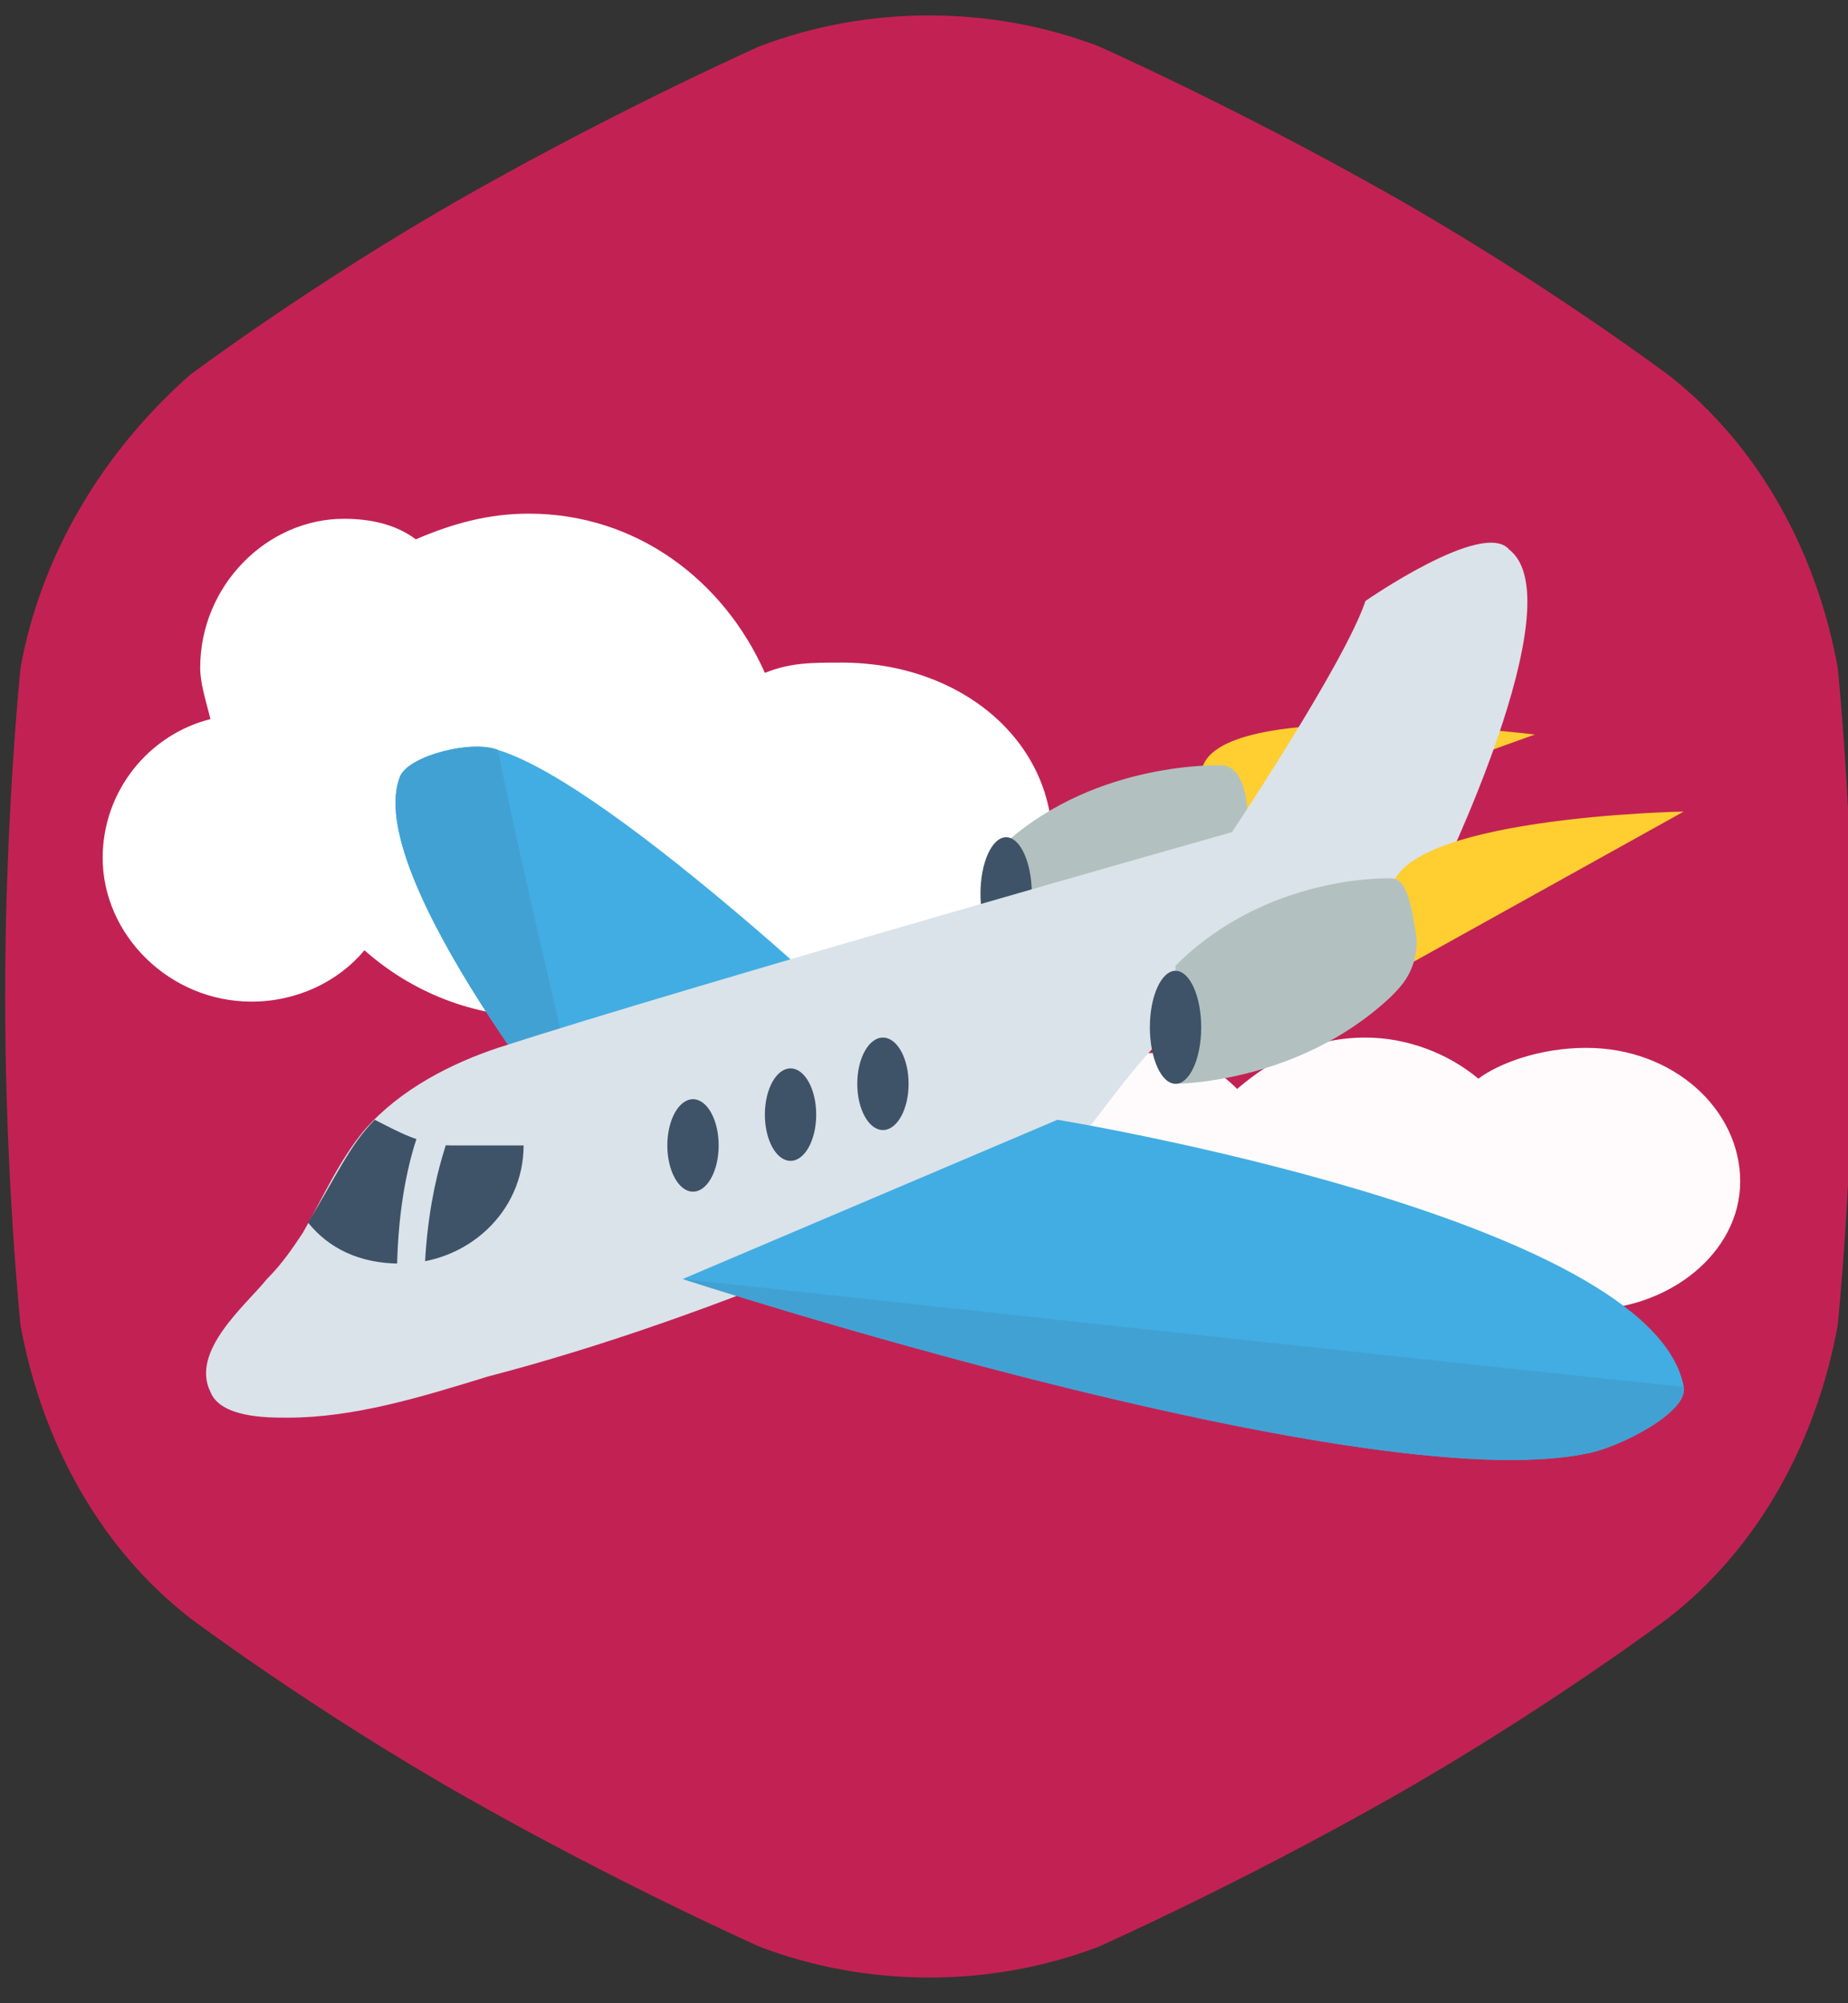 <?xml version="1.0" encoding="utf-8"?>
<!-- Generator: Adobe Illustrator 20.1.0, SVG Export Plug-In . SVG Version: 6.00 Build 0)  -->
<svg version="1.1" id="Слой_1" xmlns="http://www.w3.org/2000/svg" xmlns:xlink="http://www.w3.org/1999/xlink" x="0px" y="0px"
	 viewBox="0 0 36 39" style="enable-background:new 0 0 36 39;" xml:space="preserve">
<rect x="0" y="0" width="36" height="39" fill="#333333" stroke="none"/>
<style type="text/css">
	.st0{fill:#C22253;}
	.st1{fill:#FFFFFF;}
	.st2{fill:#FFFBFC;}
	.st3{fill:#FFCE31;}
	.st4{fill:#42ADE2;}
	.st5{fill:#B2C1C0;}
	.st6{fill:#42A1D3;}
	.st7{fill:#3E5367;}
	.st8{fill:#DAE3EA;}
</style>
<path class="st0" d="M35.8,13c-0.4-2.2-1.5-4.3-3.3-5.7c0,0-2.4-1.8-5.4-3.5s-5.7-2.9-5.7-2.9c-2.1-0.8-4.5-0.8-6.6,0
	c0,0-2.7,1.2-5.7,2.9S3.7,7.3,3.7,7.3C2,8.8,0.8,10.8,0.4,13c0,0-0.3,2.9-0.3,6.4s0.3,6.4,0.3,6.4c0.4,2.2,1.5,4.3,3.3,5.7
	c0,0,2.4,1.8,5.4,3.5s5.7,2.9,5.7,2.9c2.1,0.8,4.5,0.8,6.6,0c0,0,2.7-1.2,5.7-2.9s5.4-3.5,5.4-3.5c1.8-1.4,2.9-3.5,3.3-5.7
	c0,0,0.3-2.9,0.3-6.4S35.8,13,35.8,13"/>
<path class="st1" d="M16.5,19.8c-1.2,0-2.2-0.4-3-1.1c-0.8,0.7-1.9,1.1-3,1.1c-1.3,0-2.5-0.5-3.4-1.3c-0.5,0.6-1.3,1-2.2,1
	c-1.6,0-2.9-1.3-2.9-2.8c0-1.3,0.9-2.4,2.1-2.7c-0.1-0.4-0.2-0.7-0.2-1c0-1.6,1.3-2.9,2.8-2.9c0.5,0,1,0.1,1.4,0.4
	c0.7-0.3,1.4-0.5,2.2-0.5c2.1,0,3.8,1.3,4.6,3.1c0.5-0.2,0.9-0.2,1.5-0.2c2.3,0,4.1,1.5,4.1,3.5S18.7,19.8,16.5,19.8L16.5,19.8z"/>
<path class="st2" d="M30.9,20.4c1.7,0,3,1.2,3,2.6s-1.4,2.5-3,2.5c-0.4,0-0.7-0.1-1.1-0.2c-0.5,1.3-1.8,2.2-3.3,2.2
	c-0.6,0-1.2-0.1-1.6-0.4c-0.3,0.2-0.7,0.3-1,0.3c-1.2,0-2.1-0.9-2.1-2.1c0-0.2,0-0.5,0.1-0.7c-0.9-0.3-1.5-1.1-1.5-2
	c0-1.2,0.9-2.1,2.1-2.1c0.7,0,1.2,0.3,1.6,0.7c0.7-0.6,1.5-1,2.5-1c0.8,0,1.6,0.3,2.2,0.8C29.2,20.7,30,20.4,30.9,20.4L30.9,20.4z"
	/>
<g>
	<path class="st3" d="M23.4,15.1c0-1.6,6.5-0.8,6.5-0.8l-6.4,2.3"/>
	<path class="st4" d="M7.8,15.1c-0.8,1.9,3.7,7.4,3.7,7.4l6-1.9c0,0-5.5-5.3-7.8-6C9.2,14.4,8,14.7,7.8,15.1z"/>
	<path class="st5" d="M23.8,14.9c0,0-2.4-0.1-4.2,1.5v2c0,0,2.4,0,4.2-1.5c0.2-0.2,0.5-0.5,0.5-1C24.3,15.3,24.1,14.9,23.8,14.9"/>
	<path class="st6" d="M7.8,15.1c-0.8,1.9,3.7,7.4,3.7,7.4s-1.3-5.4-1.8-7.9C9.2,14.4,8,14.7,7.8,15.1z"/>
	<ellipse class="st7" cx="19.6" cy="17.4" rx="0.5" ry="1.1"/>
	<path class="st8" d="M26.6,11.7c-0.4,1.2-2.6,4.5-2.6,4.5s-10.6,3-14.3,4.2c-0.9,0.3-1.9,0.8-2.6,1.6c-0.5,0.6-0.8,1.3-1.2,2
		c-0.2,0.3-0.4,0.6-0.7,0.9c-0.4,0.5-1.5,1.4-1.1,2.2c0.2,0.5,1.1,0.5,1.5,0.5c1.3,0,2.6-0.4,3.9-0.8c2.3-0.6,4.5-1.4,6.7-2.3
		c1.2-0.5,2.5-0.9,3.7-1.4c1.3-0.5,1.9-2.6,4-3.9c2.2-1.4,4.1-2,4.1-2s2.7-5.5,1.4-6.5C28.9,10.1,26.6,11.7,26.6,11.7"/>
	<g>
		<path class="st4" d="M13.3,24.9c0,0,13.2,4.3,17.6,3.4c0.6-0.1,2-0.8,1.9-1.3c-0.6-3.3-12.2-5.2-12.2-5.2L13.3,24.9z"/>
	</g>
	<path class="st7" d="M7.3,21.8c-0.5,0.5-0.8,1.2-1.3,2c0.4,0.5,1,0.8,1.8,0.8c1.3,0,2.4-1,2.4-2.3c0,0-1,0-1.4,0
		C8.2,22.3,7.7,22,7.3,21.8"/>
	<path class="st8" d="M8.3,26.1l-0.5,0.1c-0.3-3,0.5-4.5,0.5-4.5l0.4,0.5L8.5,22l0.2,0.2C8.8,22.1,8.1,23.5,8.3,26.1"/>
	<g>
		<ellipse class="st7" cx="13.5" cy="22.3" rx="0.5" ry="0.9"/>
		<ellipse class="st7" cx="15.4" cy="21.7" rx="0.5" ry="0.9"/>
		<ellipse class="st7" cx="17.2" cy="21.1" rx="0.5" ry="0.9"/>
	</g>
	<path class="st3" d="M27.1,17.4c0-1.5,5.7-1.6,5.7-1.6l-5.4,3"/>
	<path class="st5" d="M27.1,17.1c0,0-2.4-0.1-4.2,1.7v2.3c0,0,2.4,0,4.2-1.7c0.2-0.2,0.5-0.5,0.5-1.1C27.5,17.6,27.4,17.1,27.1,17.1
		"/>
	<ellipse class="st7" cx="22.9" cy="20" rx="0.5" ry="1.1"/>
	<g>
		<path class="st6" d="M13.3,24.9c0,0,13.2,4.3,17.6,3.4c0.6-0.1,2-0.8,1.9-1.3C28.9,26.6,13.3,24.9,13.3,24.9z"/>
	</g>
</g>
</svg>
